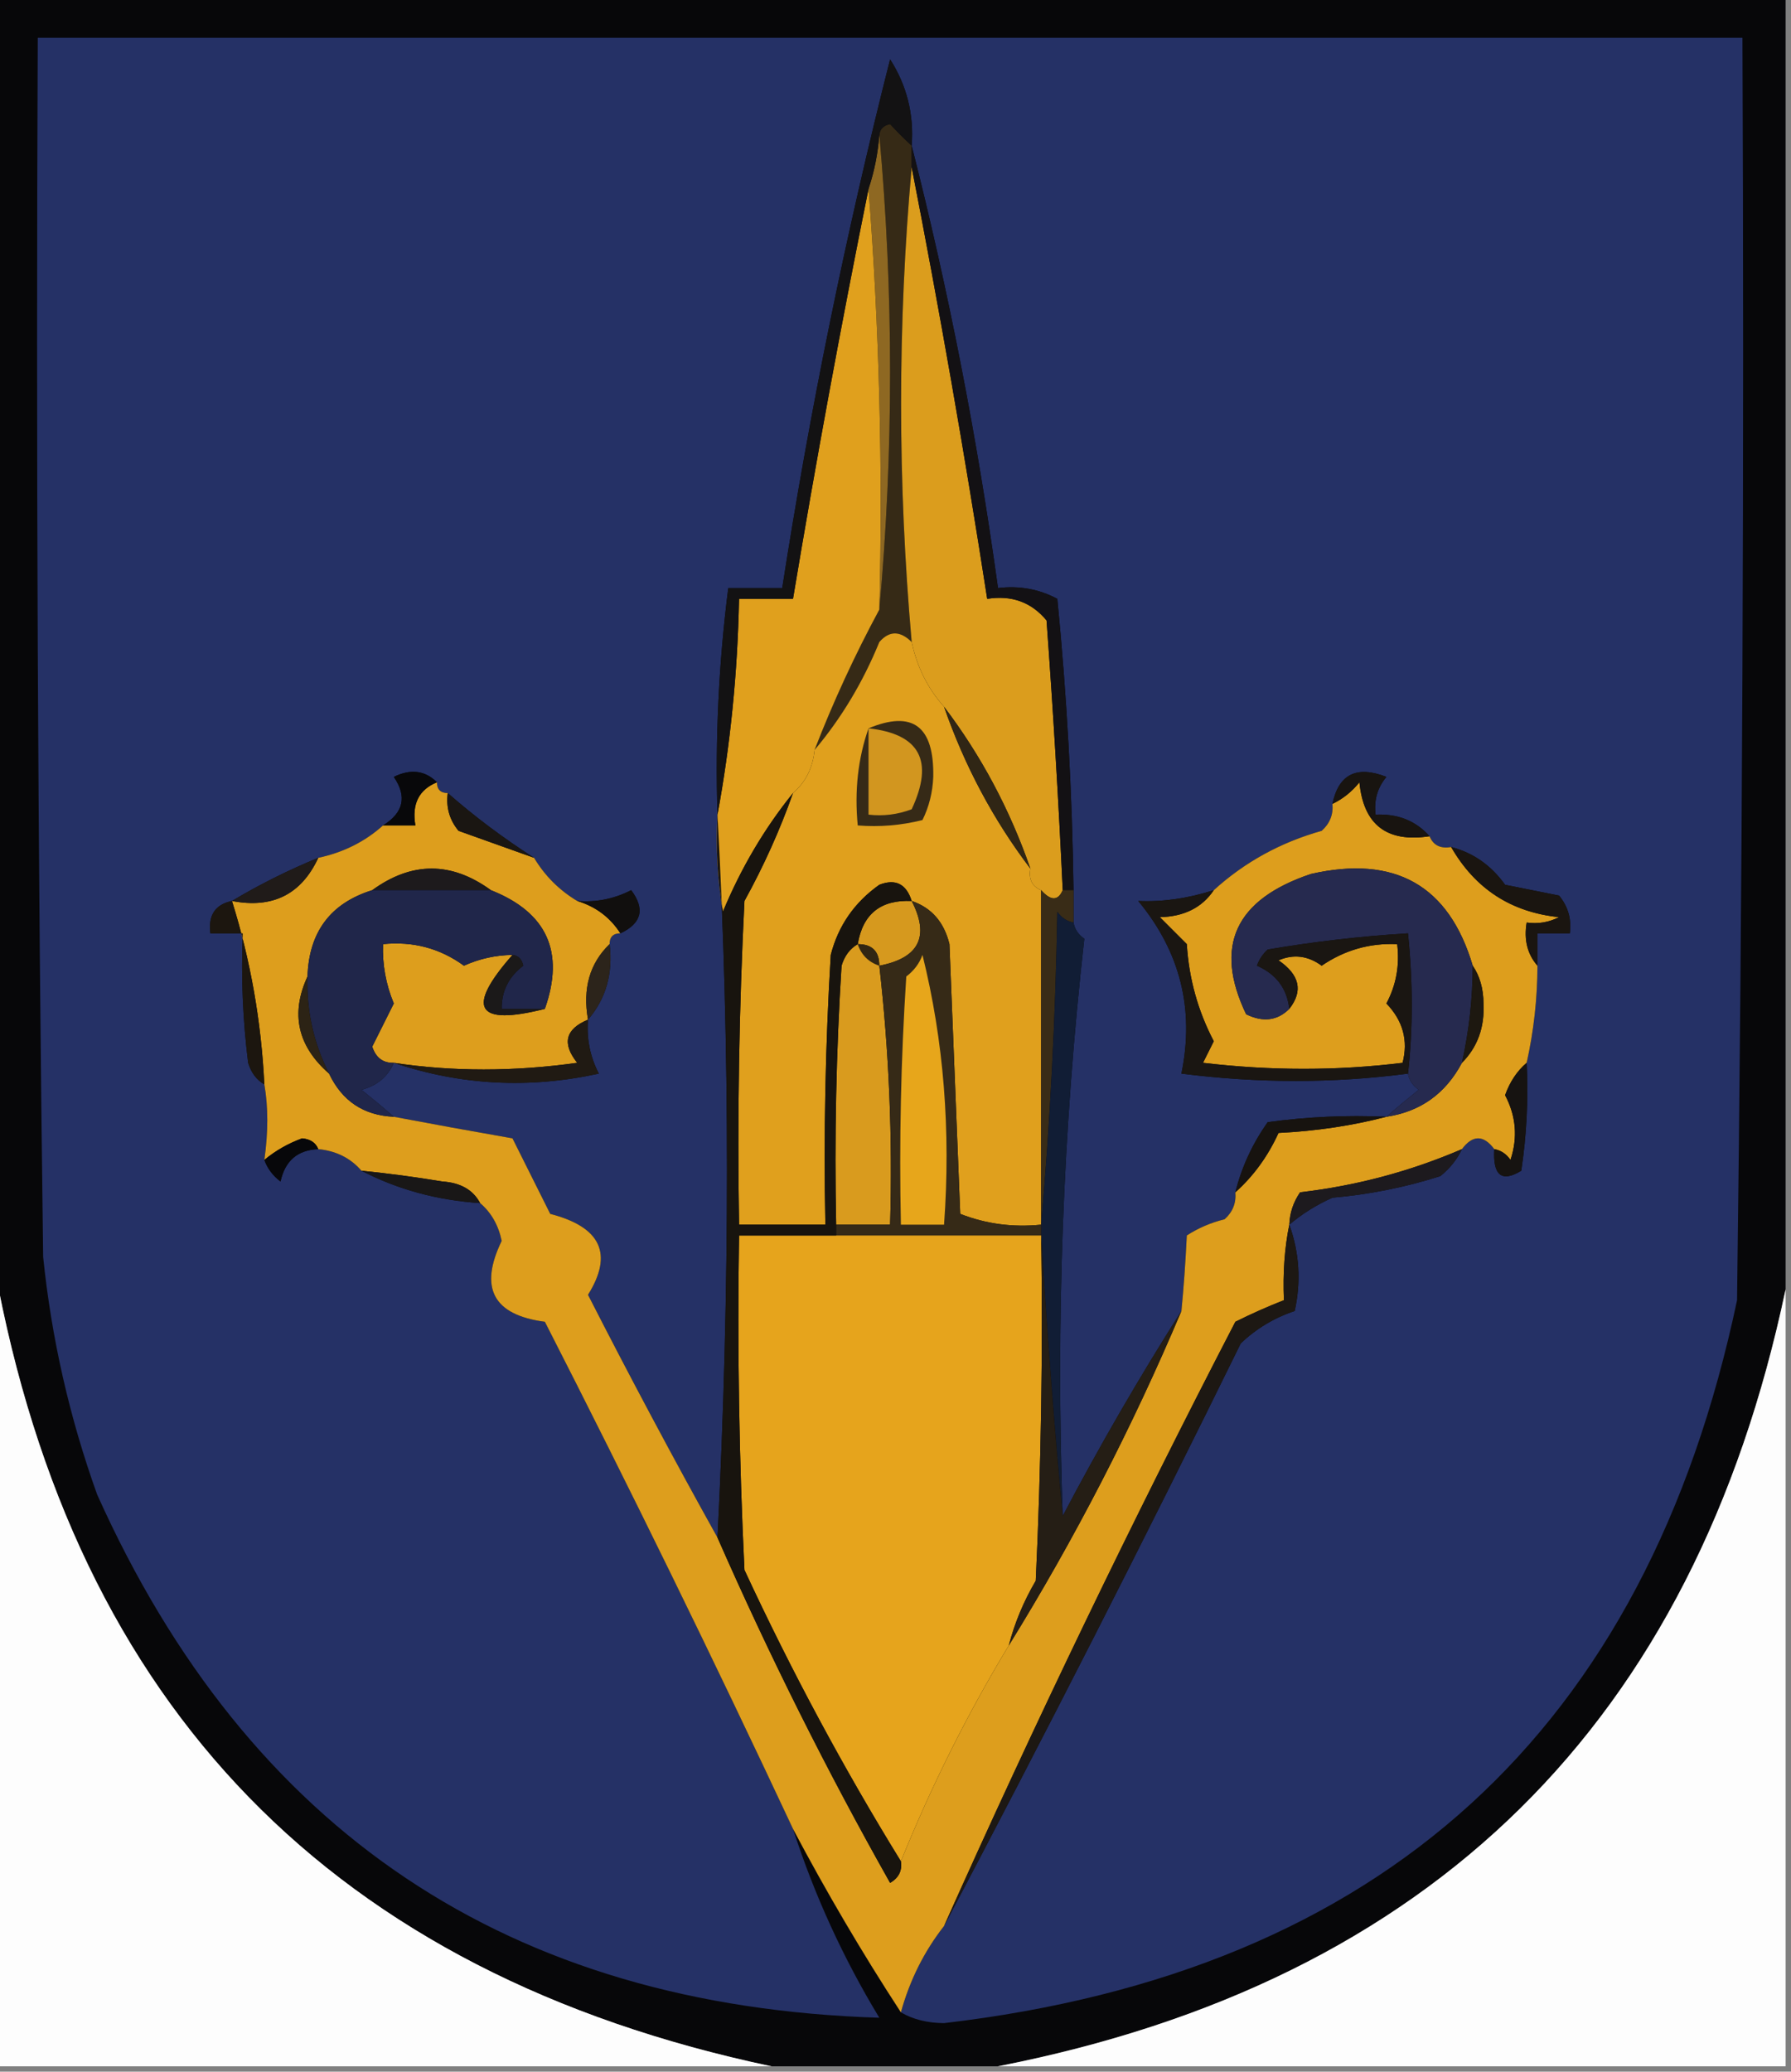 <?xml version="1.0" encoding="UTF-8"?>
<!DOCTYPE svg PUBLIC "-//W3C//DTD SVG 1.1//EN" "http://www.w3.org/Graphics/SVG/1.1/DTD/svg11.dtd">
<svg xmlns="http://www.w3.org/2000/svg" version="1.1" width="166px" height="192px" style="shape-rendering:geometricPrecision; text-rendering:geometricPrecision; image-rendering:optimizeQuality; fill-rule:evenodd; clip-rule:evenodd" xmlns:xlink="http://www.w3.org/1999/xlink">
<rect width="100%" height="100%" fill="#808080" stroke="none"/>
<g><path style="opacity:1" fill="#070709" d="M -0.5,-0.5 C 54.833,-0.5 110.167,-0.5 165.5,-0.5C 165.5,39.5 165.5,79.5 165.5,119.5C 157.038,159.629 132.705,183.629 92.5,191.5C 85.5,191.5 78.5,191.5 71.5,191.5C 30.927,182.927 6.927,158.261 -0.5,117.5C -0.5,78.167 -0.5,38.833 -0.5,-0.5 Z"/></g>
<g><path style="opacity:1" fill="#253166" d="M 83.5,186.5 C 84.326,183.515 85.659,180.849 87.5,178.5C 96.892,160.717 106.059,142.717 115,124.5C 116.441,123.13 118.108,122.13 120,121.5C 120.602,118.779 120.435,116.113 119.5,113.5C 120.683,112.496 122.016,111.662 123.5,111C 126.914,110.703 130.247,110.036 133.5,109C 134.381,108.292 135.047,107.458 135.5,106.5C 136.5,105.167 137.5,105.167 138.5,106.5C 138.354,108.942 139.187,109.609 141,108.5C 141.498,105.183 141.665,101.85 141.5,98.5C 142.159,95.545 142.492,92.545 142.5,89.5C 142.5,88.5 142.5,87.5 142.5,86.5C 143.5,86.5 144.5,86.5 145.5,86.5C 145.67,85.178 145.337,84.011 144.5,83C 142.833,82.667 141.167,82.333 139.5,82C 138.211,80.198 136.544,79.031 134.5,78.5C 133.508,78.672 132.842,78.338 132.5,77.5C 131.22,76.069 129.553,75.402 127.5,75.5C 127.33,74.178 127.663,73.011 128.5,72C 125.738,70.923 124.072,71.756 123.5,74.5C 123.586,75.496 123.252,76.329 122.5,77C 118.689,78.07 115.356,79.903 112.5,82.5C 110.1,83.268 107.767,83.602 105.5,83.5C 109.394,88.205 110.728,93.538 109.5,99.5C 116.621,100.405 123.621,100.405 130.5,99.5C 130.611,100.117 130.944,100.617 131.5,101C 130.429,101.852 129.429,102.685 128.5,103.5C 124.818,103.335 121.152,103.501 117.5,104C 116.086,105.993 115.086,108.16 114.5,110.5C 114.586,111.496 114.252,112.329 113.5,113C 112.234,113.309 111.067,113.809 110,114.5C 109.874,117.063 109.707,119.396 109.5,121.5C 105.581,127.67 101.914,134.003 98.5,140.5C 97.855,122.43 98.522,104.596 100.5,87C 99.944,86.617 99.611,86.117 99.5,85.5C 99.5,84.5 99.5,83.5 99.5,82.5C 99.38,73.482 98.88,64.482 98,55.5C 96.3,54.594 94.467,54.261 92.5,54.5C 90.58,40.569 87.913,26.903 84.5,13.5C 84.72,10.6 84.054,7.933 82.5,5.5C 78.4,21.667 75.067,38.001 72.5,54.5C 70.833,54.5 69.167,54.5 67.5,54.5C 66.614,61.457 66.28,68.457 66.5,75.5C 67.674,97.015 67.674,119.348 66.5,142.5C 62.401,135.141 58.401,127.641 54.5,120C 56.866,116.214 55.699,113.714 51,112.5C 49.833,110.167 48.667,107.833 47.5,105.5C 43.688,104.833 40.021,104.166 36.5,103.5C 35.571,102.685 34.571,101.852 33.5,101C 34.942,100.623 35.942,99.79 36.5,98.5C 42.703,100.585 49.036,100.919 55.5,99.5C 54.691,97.929 54.357,96.262 54.5,94.5C 56.163,92.561 56.829,90.228 56.5,87.5C 56.5,86.833 56.833,86.5 57.5,86.5C 59.476,85.573 59.809,84.24 58.5,82.5C 56.929,83.309 55.262,83.643 53.5,83.5C 51.833,82.5 50.5,81.167 49.5,79.5C 46.648,77.675 43.982,75.675 41.5,73.5C 40.833,73.5 40.5,73.167 40.5,72.5C 39.399,71.402 38.066,71.235 36.5,72C 37.743,73.816 37.41,75.316 35.5,76.5C 33.819,78.007 31.819,79.007 29.5,79.5C 26.702,80.65 24.035,81.983 21.5,83.5C 19.952,83.821 19.285,84.821 19.5,86.5C 20.5,86.5 21.5,86.5 22.5,86.5C 22.334,90.514 22.501,94.514 23,98.5C 23.278,99.416 23.778,100.082 24.5,100.5C 24.865,102.588 24.865,104.921 24.5,107.5C 24.783,108.289 25.283,108.956 26,109.5C 26.422,107.574 27.589,106.574 29.5,106.5C 31.153,106.66 32.486,107.326 33.5,108.5C 36.841,110.236 40.508,111.236 44.5,111.5C 45.525,112.374 46.192,113.541 46.5,115C 44.381,119.37 45.714,121.87 50.5,122.5C 58.45,138.066 66.117,153.732 73.5,169.5C 75.472,175.614 78.139,181.448 81.5,187C 47.192,185.933 23.026,169.767 9,138.5C 6.441,131.372 4.774,124.038 4,116.5C 3.5,78.835 3.333,41.168 3.5,3.5C 56.167,3.5 108.833,3.5 161.5,3.5C 161.667,42.501 161.5,81.501 161,120.5C 152.58,160.418 128.08,182.752 87.5,187.5C 85.955,187.489 84.622,187.156 83.5,186.5 Z"/></g>
<g><path style="opacity:1" fill="#362a16" d="M 81.5,12.5 C 81.56,11.957 81.893,11.624 82.5,11.5C 83.182,12.243 83.849,12.909 84.5,13.5C 84.5,14.167 84.5,14.833 84.5,15.5C 83.192,30.039 83.192,44.706 84.5,59.5C 83.425,58.438 82.425,58.438 81.5,59.5C 79.977,63.229 77.977,66.562 75.5,69.5C 77.229,65.042 79.229,60.709 81.5,56.5C 82.833,41.833 82.833,27.167 81.5,12.5 Z"/></g>
<g><path style="opacity:1" fill="#8e6822" d="M 81.5,12.5 C 82.833,27.167 82.833,41.833 81.5,56.5C 81.829,43.323 81.496,30.323 80.5,17.5C 81.038,15.883 81.371,14.216 81.5,12.5 Z"/></g>
<g><path style="opacity:1" fill="#db9d1d" d="M 84.5,15.5 C 87.092,28.791 89.425,42.125 91.5,55.5C 93.766,55.141 95.599,55.808 97,57.5C 97.611,65.831 98.111,74.164 98.5,82.5C 98.062,83.506 97.396,83.506 96.5,82.5C 95.662,82.158 95.328,81.492 95.5,80.5C 93.593,75.016 90.927,70.016 87.5,65.5C 85.993,63.819 84.993,61.819 84.5,59.5C 83.192,44.706 83.192,30.039 84.5,15.5 Z"/></g>
<g><path style="opacity:1" fill="#e0a01d" d="M 80.5,17.5 C 81.496,30.323 81.829,43.323 81.5,56.5C 79.229,60.709 77.229,65.042 75.5,69.5C 75.34,71.153 74.674,72.486 73.5,73.5C 70.856,76.773 68.689,80.44 67,84.5C 66.502,81.518 66.335,78.518 66.5,75.5C 67.696,69.03 68.362,62.363 68.5,55.5C 70.167,55.5 71.833,55.5 73.5,55.5C 75.618,42.793 77.951,30.126 80.5,17.5 Z"/></g>
<g><path style="opacity:1" fill="#131213" d="M 84.5,13.5 C 83.849,12.909 83.182,12.243 82.5,11.5C 81.893,11.624 81.56,11.957 81.5,12.5C 81.371,14.216 81.038,15.883 80.5,17.5C 77.951,30.126 75.618,42.793 73.5,55.5C 71.833,55.5 70.167,55.5 68.5,55.5C 68.362,62.363 67.696,69.03 66.5,75.5C 66.28,68.457 66.614,61.457 67.5,54.5C 69.167,54.5 70.833,54.5 72.5,54.5C 75.067,38.001 78.4,21.667 82.5,5.5C 84.054,7.933 84.72,10.6 84.5,13.5 Z"/></g>
<g><path style="opacity:1" fill="#e0a01d" d="M 84.5,59.5 C 84.993,61.819 85.993,63.819 87.5,65.5C 89.407,70.984 92.073,75.984 95.5,80.5C 95.328,81.492 95.662,82.158 96.5,82.5C 96.5,92.833 96.5,103.167 96.5,113.5C 93.881,113.768 91.381,113.435 89,112.5C 88.667,104.167 88.333,95.833 88,87.5C 87.502,85.456 86.335,84.122 84.5,83.5C 83.998,81.915 82.998,81.415 81.5,82C 79.19,83.637 77.69,85.804 77,88.5C 76.5,96.827 76.334,105.16 76.5,113.5C 73.833,113.5 71.167,113.5 68.5,113.5C 68.334,103.494 68.5,93.494 69,83.5C 70.786,80.263 72.286,76.93 73.5,73.5C 74.674,72.486 75.34,71.153 75.5,69.5C 77.977,66.562 79.977,63.229 81.5,59.5C 82.425,58.438 83.425,58.438 84.5,59.5 Z"/></g>
<g><path style="opacity:1" fill="#131114" d="M 84.5,13.5 C 87.913,26.903 90.58,40.569 92.5,54.5C 94.467,54.261 96.3,54.594 98,55.5C 98.88,64.482 99.38,73.482 99.5,82.5C 99.167,82.5 98.833,82.5 98.5,82.5C 98.111,74.164 97.611,65.831 97,57.5C 95.599,55.808 93.766,55.141 91.5,55.5C 89.425,42.125 87.092,28.791 84.5,15.5C 84.5,14.833 84.5,14.167 84.5,13.5 Z"/></g>
<g><path style="opacity:1" fill="#362a17" d="M 80.5,67.5 C 84.587,65.798 86.587,67.298 86.5,72C 86.441,73.436 86.108,74.769 85.5,76C 83.527,76.496 81.527,76.662 79.5,76.5C 79.19,73.287 79.523,70.287 80.5,67.5 Z"/></g>
<g><path style="opacity:1" fill="#d2961f" d="M 80.5,67.5 C 85.258,68.022 86.591,70.522 84.5,75C 83.207,75.49 81.873,75.657 80.5,75.5C 80.5,72.833 80.5,70.167 80.5,67.5 Z"/></g>
<g><path style="opacity:1" fill="#dd9e1d" d="M 40.5,72.5 C 40.5,73.167 40.833,73.5 41.5,73.5C 41.33,74.822 41.663,75.989 42.5,77C 44.854,77.847 47.188,78.68 49.5,79.5C 50.5,81.167 51.833,82.5 53.5,83.5C 55.219,84.022 56.553,85.022 57.5,86.5C 56.833,86.5 56.5,86.833 56.5,87.5C 54.657,89.279 53.99,91.612 54.5,94.5C 52.401,95.37 52.068,96.703 53.5,98.5C 47.608,99.322 41.941,99.322 36.5,98.5C 35.503,98.53 34.836,98.03 34.5,97C 35.167,95.667 35.833,94.333 36.5,93C 35.767,91.234 35.433,89.401 35.5,87.5C 38.29,87.222 40.79,87.889 43,89.5C 44.44,88.852 45.94,88.519 47.5,88.5C 43.138,93.445 44.138,95.112 50.5,93.5C 52.362,88.225 50.696,84.558 45.5,82.5C 41.833,79.833 38.167,79.833 34.5,82.5C 30.635,83.706 28.635,86.373 28.5,90.5C 26.91,93.944 27.576,96.944 30.5,99.5C 31.708,102.044 33.708,103.378 36.5,103.5C 40.021,104.166 43.688,104.833 47.5,105.5C 48.667,107.833 49.833,110.167 51,112.5C 55.699,113.714 56.866,116.214 54.5,120C 58.401,127.641 62.401,135.141 66.5,142.5C 71.295,153.423 76.628,164.09 82.5,174.5C 83.297,174.043 83.631,173.376 83.5,172.5C 86.326,165.516 89.659,158.849 93.5,152.5C 99.595,142.645 104.929,132.312 109.5,121.5C 109.707,119.396 109.874,117.063 110,114.5C 111.067,113.809 112.234,113.309 113.5,113C 114.252,112.329 114.586,111.496 114.5,110.5C 116.179,109 117.512,107.167 118.5,105C 122.025,104.821 125.359,104.321 128.5,103.5C 131.643,103.031 133.977,101.364 135.5,98.5C 136.94,97.054 137.607,95.221 137.5,93C 137.486,91.615 137.152,90.449 136.5,89.5C 134.296,82.058 129.296,79.224 121.5,81C 114.479,83.358 112.479,87.691 115.5,94C 117.066,94.765 118.399,94.598 119.5,93.5C 120.799,91.847 120.466,90.347 118.5,89C 119.899,88.405 121.232,88.572 122.5,89.5C 124.618,88.054 126.951,87.387 129.5,87.5C 129.739,89.467 129.406,91.3 128.5,93C 130.036,94.599 130.536,96.433 130,98.5C 123.95,99.243 117.784,99.243 111.5,98.5C 111.833,97.833 112.167,97.167 112.5,96.5C 111.03,93.692 110.197,90.692 110,87.5C 109.167,86.667 108.333,85.833 107.5,85C 109.744,84.95 111.411,84.117 112.5,82.5C 115.356,79.903 118.689,78.07 122.5,77C 123.252,76.329 123.586,75.496 123.5,74.5C 124.458,74.047 125.292,73.38 126,72.5C 126.376,76.442 128.542,78.109 132.5,77.5C 132.842,78.338 133.508,78.672 134.5,78.5C 136.729,82.377 140.062,84.544 144.5,85C 143.552,85.483 142.552,85.65 141.5,85.5C 141.232,87.099 141.566,88.432 142.5,89.5C 142.492,92.545 142.159,95.545 141.5,98.5C 140.609,99.261 139.942,100.261 139.5,101.5C 140.52,103.432 140.687,105.432 140,107.5C 139.617,106.944 139.117,106.611 138.5,106.5C 137.5,105.167 136.5,105.167 135.5,106.5C 130.72,108.559 125.72,109.893 120.5,110.5C 119.873,111.417 119.539,112.417 119.5,113.5C 119.062,115.638 118.895,117.972 119,120.5C 117.491,121.09 115.991,121.756 114.5,122.5C 104.938,140.955 95.938,159.622 87.5,178.5C 85.659,180.849 84.326,183.515 83.5,186.5C 79.915,180.998 76.581,175.331 73.5,169.5C 66.117,153.732 58.45,138.066 50.5,122.5C 45.714,121.87 44.381,119.37 46.5,115C 46.192,113.541 45.525,112.374 44.5,111.5C 43.848,110.275 42.681,109.608 41,109.5C 38.502,109.083 36.002,108.749 33.5,108.5C 32.486,107.326 31.153,106.66 29.5,106.5C 29.265,105.903 28.765,105.57 28,105.5C 26.697,105.978 25.531,106.645 24.5,107.5C 24.865,104.921 24.865,102.588 24.5,100.5C 24.212,94.637 23.212,88.97 21.5,83.5C 25.26,84.226 27.927,82.893 29.5,79.5C 31.819,79.007 33.819,78.007 35.5,76.5C 36.5,76.5 37.5,76.5 38.5,76.5C 38.157,74.517 38.824,73.183 40.5,72.5 Z"/></g>
<g><path style="opacity:1" fill="#181410" d="M 132.5,77.5 C 128.542,78.109 126.376,76.442 126,72.5C 125.292,73.38 124.458,74.047 123.5,74.5C 124.072,71.756 125.738,70.923 128.5,72C 127.663,73.011 127.33,74.178 127.5,75.5C 129.553,75.402 131.22,76.069 132.5,77.5 Z"/></g>
<g><path style="opacity:1" fill="#08080a" d="M 40.5,72.5 C 38.824,73.183 38.157,74.517 38.5,76.5C 37.5,76.5 36.5,76.5 35.5,76.5C 37.41,75.316 37.743,73.816 36.5,72C 38.066,71.235 39.399,71.402 40.5,72.5 Z"/></g>
<g><path style="opacity:1" fill="#302615" d="M 87.5,65.5 C 90.927,70.016 93.593,75.016 95.5,80.5C 92.073,75.984 89.407,70.984 87.5,65.5 Z"/></g>
<g><path style="opacity:1" fill="#1a1612" d="M 41.5,73.5 C 43.982,75.675 46.648,77.675 49.5,79.5C 47.188,78.68 44.854,77.847 42.5,77C 41.663,75.989 41.33,74.822 41.5,73.5 Z"/></g>
<g><path style="opacity:1" fill="#201b19" d="M 29.5,79.5 C 27.927,82.893 25.26,84.226 21.5,83.5C 24.035,81.983 26.702,80.65 29.5,79.5 Z"/></g>
<g><path style="opacity:1" fill="#1d1a1c" d="M 45.5,82.5 C 41.833,82.5 38.167,82.5 34.5,82.5C 38.167,79.833 41.833,79.833 45.5,82.5 Z"/></g>
<g><path style="opacity:1" fill="#20264a" d="M 34.5,82.5 C 38.167,82.5 41.833,82.5 45.5,82.5C 50.696,84.558 52.362,88.225 50.5,93.5C 49.167,93.5 47.833,93.5 46.5,93.5C 46.48,91.857 47.147,90.524 48.5,89.5C 48.376,88.893 48.043,88.56 47.5,88.5C 45.94,88.519 44.44,88.852 43,89.5C 40.79,87.889 38.29,87.222 35.5,87.5C 35.433,89.401 35.767,91.234 36.5,93C 35.833,94.333 35.167,95.667 34.5,97C 34.836,98.03 35.503,98.53 36.5,98.5C 35.942,99.79 34.942,100.623 33.5,101C 34.571,101.852 35.571,102.685 36.5,103.5C 33.708,103.378 31.708,102.044 30.5,99.5C 29.071,96.692 28.404,93.692 28.5,90.5C 28.635,86.373 30.635,83.706 34.5,82.5 Z"/></g>
<g><path style="opacity:1" fill="#262a4f" d="M 136.5,89.5 C 136.492,92.545 136.159,95.545 135.5,98.5C 133.977,101.364 131.643,103.031 128.5,103.5C 129.429,102.685 130.429,101.852 131.5,101C 130.944,100.617 130.611,100.117 130.5,99.5C 130.966,95.363 130.966,91.029 130.5,86.5C 126.147,86.765 121.813,87.265 117.5,88C 117.043,88.414 116.709,88.914 116.5,89.5C 118.288,90.283 119.288,91.616 119.5,93.5C 118.399,94.598 117.066,94.765 115.5,94C 112.479,87.691 114.479,83.358 121.5,81C 129.296,79.224 134.296,82.058 136.5,89.5 Z"/></g>
<g><path style="opacity:1" fill="#110f0e" d="M 57.5,86.5 C 56.553,85.022 55.219,84.022 53.5,83.5C 55.262,83.643 56.929,83.309 58.5,82.5C 59.809,84.24 59.476,85.573 57.5,86.5 Z"/></g>
<g><path style="opacity:1" fill="#d6991e" d="M 84.5,83.5 C 86.189,86.789 85.189,88.789 81.5,89.5C 81.5,88.167 80.833,87.5 79.5,87.5C 79.967,84.703 81.633,83.369 84.5,83.5 Z"/></g>
<g><path style="opacity:1" fill="#392c17" d="M 96.5,82.5 C 97.396,83.506 98.062,83.506 98.5,82.5C 98.833,82.5 99.167,82.5 99.5,82.5C 99.5,83.5 99.5,84.5 99.5,85.5C 98.883,85.389 98.383,85.056 98,84.5C 97.83,94.342 97.33,104.009 96.5,113.5C 96.5,103.167 96.5,92.833 96.5,82.5 Z"/></g>
<g><path style="opacity:1" fill="#1a1612" d="M 112.5,82.5 C 111.411,84.117 109.744,84.95 107.5,85C 108.333,85.833 109.167,86.667 110,87.5C 110.197,90.692 111.03,93.692 112.5,96.5C 112.167,97.167 111.833,97.833 111.5,98.5C 117.784,99.243 123.95,99.243 130,98.5C 130.536,96.433 130.036,94.599 128.5,93C 129.406,91.3 129.739,89.467 129.5,87.5C 126.951,87.387 124.618,88.054 122.5,89.5C 121.232,88.572 119.899,88.405 118.5,89C 120.466,90.347 120.799,91.847 119.5,93.5C 119.288,91.616 118.288,90.283 116.5,89.5C 116.709,88.914 117.043,88.414 117.5,88C 121.813,87.265 126.147,86.765 130.5,86.5C 130.966,91.029 130.966,95.363 130.5,99.5C 123.621,100.405 116.621,100.405 109.5,99.5C 110.728,93.538 109.394,88.205 105.5,83.5C 107.767,83.602 110.1,83.268 112.5,82.5 Z"/></g>
<g><path style="opacity:1" fill="#1a1510" d="M 134.5,78.5 C 136.544,79.031 138.211,80.198 139.5,82C 141.167,82.333 142.833,82.667 144.5,83C 145.337,84.011 145.67,85.178 145.5,86.5C 144.5,86.5 143.5,86.5 142.5,86.5C 142.5,87.5 142.5,88.5 142.5,89.5C 141.566,88.432 141.232,87.099 141.5,85.5C 142.552,85.65 143.552,85.483 144.5,85C 140.062,84.544 136.729,82.377 134.5,78.5 Z"/></g>
<g><path style="opacity:1" fill="#111d35" d="M 99.5,85.5 C 99.611,86.117 99.944,86.617 100.5,87C 98.522,104.596 97.855,122.43 98.5,140.5C 97.779,133.045 97.112,124.378 96.5,114.5C 96.5,114.167 96.5,113.833 96.5,113.5C 97.33,104.009 97.83,94.342 98,84.5C 98.383,85.056 98.883,85.389 99.5,85.5 Z"/></g>
<g><path style="opacity:1" fill="#312613" d="M 79.5,87.5 C 80.833,87.5 81.5,88.167 81.5,89.5C 80.5,89.167 79.833,88.5 79.5,87.5 Z"/></g>
<g><path style="opacity:1" fill="#d99b1e" d="M 79.5,87.5 C 79.833,88.5 80.5,89.167 81.5,89.5C 82.403,97.458 82.736,105.458 82.5,113.5C 80.833,113.5 79.167,113.5 77.5,113.5C 77.334,105.493 77.5,97.493 78,89.5C 78.278,88.584 78.778,87.918 79.5,87.5 Z"/></g>
<g><path style="opacity:1" fill="#2c241b" d="M 56.5,87.5 C 56.829,90.228 56.163,92.561 54.5,94.5C 53.99,91.612 54.657,89.279 56.5,87.5 Z"/></g>
<g><path style="opacity:1" fill="#1b1919" d="M 47.5,88.5 C 48.043,88.56 48.376,88.893 48.5,89.5C 47.147,90.524 46.48,91.857 46.5,93.5C 47.833,93.5 49.167,93.5 50.5,93.5C 44.138,95.112 43.138,93.445 47.5,88.5 Z"/></g>
<g><path style="opacity:1" fill="#362a17" d="M 84.5,83.5 C 86.335,84.122 87.502,85.456 88,87.5C 88.333,95.833 88.667,104.167 89,112.5C 91.381,113.435 93.881,113.768 96.5,113.5C 96.5,113.833 96.5,114.167 96.5,114.5C 90.167,114.5 83.833,114.5 77.5,114.5C 77.5,114.167 77.5,113.833 77.5,113.5C 79.167,113.5 80.833,113.5 82.5,113.5C 82.736,105.458 82.403,97.458 81.5,89.5C 85.189,88.789 86.189,86.789 84.5,83.5 Z"/></g>
<g><path style="opacity:1" fill="#e7a61b" d="M 85.5,88.5 C 87.468,96.433 88.135,104.766 87.5,113.5C 86.167,113.5 84.833,113.5 83.5,113.5C 83.334,105.826 83.5,98.159 84,90.5C 84.717,89.956 85.217,89.289 85.5,88.5 Z"/></g>
<g><path style="opacity:1" fill="#1d1810" d="M 136.5,89.5 C 137.152,90.449 137.486,91.615 137.5,93C 137.607,95.221 136.94,97.054 135.5,98.5C 136.159,95.545 136.492,92.545 136.5,89.5 Z"/></g>
<g><path style="opacity:1" fill="#2c2315" d="M 28.5,90.5 C 28.404,93.692 29.071,96.692 30.5,99.5C 27.576,96.944 26.91,93.944 28.5,90.5 Z"/></g>
<g><path style="opacity:1" fill="#1c160f" d="M 21.5,83.5 C 23.212,88.97 24.212,94.637 24.5,100.5C 23.778,100.082 23.278,99.416 23,98.5C 22.501,94.514 22.334,90.514 22.5,86.5C 21.5,86.5 20.5,86.5 19.5,86.5C 19.285,84.821 19.952,83.821 21.5,83.5 Z"/></g>
<g><path style="opacity:1" fill="#201a13" d="M 54.5,94.5 C 54.357,96.262 54.691,97.929 55.5,99.5C 49.036,100.919 42.703,100.585 36.5,98.5C 41.941,99.322 47.608,99.322 53.5,98.5C 52.068,96.703 52.401,95.37 54.5,94.5 Z"/></g>
<g><path style="opacity:1" fill="#17130f" d="M 128.5,103.5 C 125.359,104.321 122.025,104.821 118.5,105C 117.512,107.167 116.179,109 114.5,110.5C 115.086,108.16 116.086,105.993 117.5,104C 121.152,103.501 124.818,103.335 128.5,103.5 Z"/></g>
<g><path style="opacity:1" fill="#161311" d="M 141.5,98.5 C 141.665,101.85 141.498,105.183 141,108.5C 139.187,109.609 138.354,108.942 138.5,106.5C 139.117,106.611 139.617,106.944 140,107.5C 140.687,105.432 140.52,103.432 139.5,101.5C 139.942,100.261 140.609,99.261 141.5,98.5 Z"/></g>
<g><path style="opacity:1" fill="#07070a" d="M 29.5,106.5 C 27.589,106.574 26.422,107.574 26,109.5C 25.283,108.956 24.783,108.289 24.5,107.5C 25.531,106.645 26.697,105.978 28,105.5C 28.765,105.57 29.265,105.903 29.5,106.5 Z"/></g>
<g><path style="opacity:1" fill="#191717" d="M 33.5,108.5 C 36.002,108.749 38.502,109.083 41,109.5C 42.681,109.608 43.848,110.275 44.5,111.5C 40.508,111.236 36.841,110.236 33.5,108.5 Z"/></g>
<g><path style="opacity:1" fill="#1d1a1e" d="M 135.5,106.5 C 135.047,107.458 134.381,108.292 133.5,109C 130.247,110.036 126.914,110.703 123.5,111C 122.016,111.662 120.683,112.496 119.5,113.5C 119.539,112.417 119.873,111.417 120.5,110.5C 125.72,109.893 130.72,108.559 135.5,106.5 Z"/></g>
<g><path style="opacity:1" fill="#e6a41c" d="M 77.5,114.5 C 83.833,114.5 90.167,114.5 96.5,114.5C 96.666,125.172 96.5,135.839 96,146.5C 94.878,148.407 94.045,150.407 93.5,152.5C 89.659,158.849 86.326,165.516 83.5,172.5C 78.186,163.88 73.353,154.88 69,145.5C 68.5,135.172 68.334,124.839 68.5,114.5C 71.5,114.5 74.5,114.5 77.5,114.5 Z"/></g>
<g><path style="opacity:1" fill="#18140e" d="M 73.5,73.5 C 72.286,76.93 70.786,80.263 69,83.5C 68.5,93.494 68.334,103.494 68.5,113.5C 71.167,113.5 73.833,113.5 76.5,113.5C 76.334,105.16 76.5,96.827 77,88.5C 77.69,85.804 79.19,83.637 81.5,82C 82.998,81.415 83.998,81.915 84.5,83.5C 81.633,83.369 79.967,84.703 79.5,87.5C 78.778,87.918 78.278,88.584 78,89.5C 77.5,97.493 77.334,105.493 77.5,113.5C 77.5,113.833 77.5,114.167 77.5,114.5C 74.5,114.5 71.5,114.5 68.5,114.5C 68.334,124.839 68.5,135.172 69,145.5C 73.353,154.88 78.186,163.88 83.5,172.5C 83.631,173.376 83.297,174.043 82.5,174.5C 76.628,164.09 71.295,153.423 66.5,142.5C 67.674,119.348 67.674,97.015 66.5,75.5C 66.335,78.518 66.502,81.518 67,84.5C 68.689,80.44 70.856,76.773 73.5,73.5 Z"/></g>
<g><path style="opacity:1" fill="#fdfdfd" d="M -0.5,117.5 C 6.927,158.261 30.927,182.927 71.5,191.5C 47.5,191.5 23.5,191.5 -0.5,191.5C -0.5,166.833 -0.5,142.167 -0.5,117.5 Z"/></g>
<g><path style="opacity:1" fill="#fdfdfd" d="M 165.5,119.5 C 165.5,143.5 165.5,167.5 165.5,191.5C 141.167,191.5 116.833,191.5 92.5,191.5C 132.705,183.629 157.038,159.629 165.5,119.5 Z"/></g>
<g><path style="opacity:1" fill="#251e15" d="M 96.5,114.5 C 97.112,124.378 97.779,133.045 98.5,140.5C 101.914,134.003 105.581,127.67 109.5,121.5C 104.929,132.312 99.595,142.645 93.5,152.5C 94.045,150.407 94.878,148.407 96,146.5C 96.5,135.839 96.666,125.172 96.5,114.5 Z"/></g>
<g><path style="opacity:1" fill="#1d1813" d="M 119.5,113.5 C 120.435,116.113 120.602,118.779 120,121.5C 118.108,122.13 116.441,123.13 115,124.5C 106.059,142.717 96.892,160.717 87.5,178.5C 95.938,159.622 104.938,140.955 114.5,122.5C 115.991,121.756 117.491,121.09 119,120.5C 118.895,117.972 119.062,115.638 119.5,113.5 Z"/></g>
</svg>
